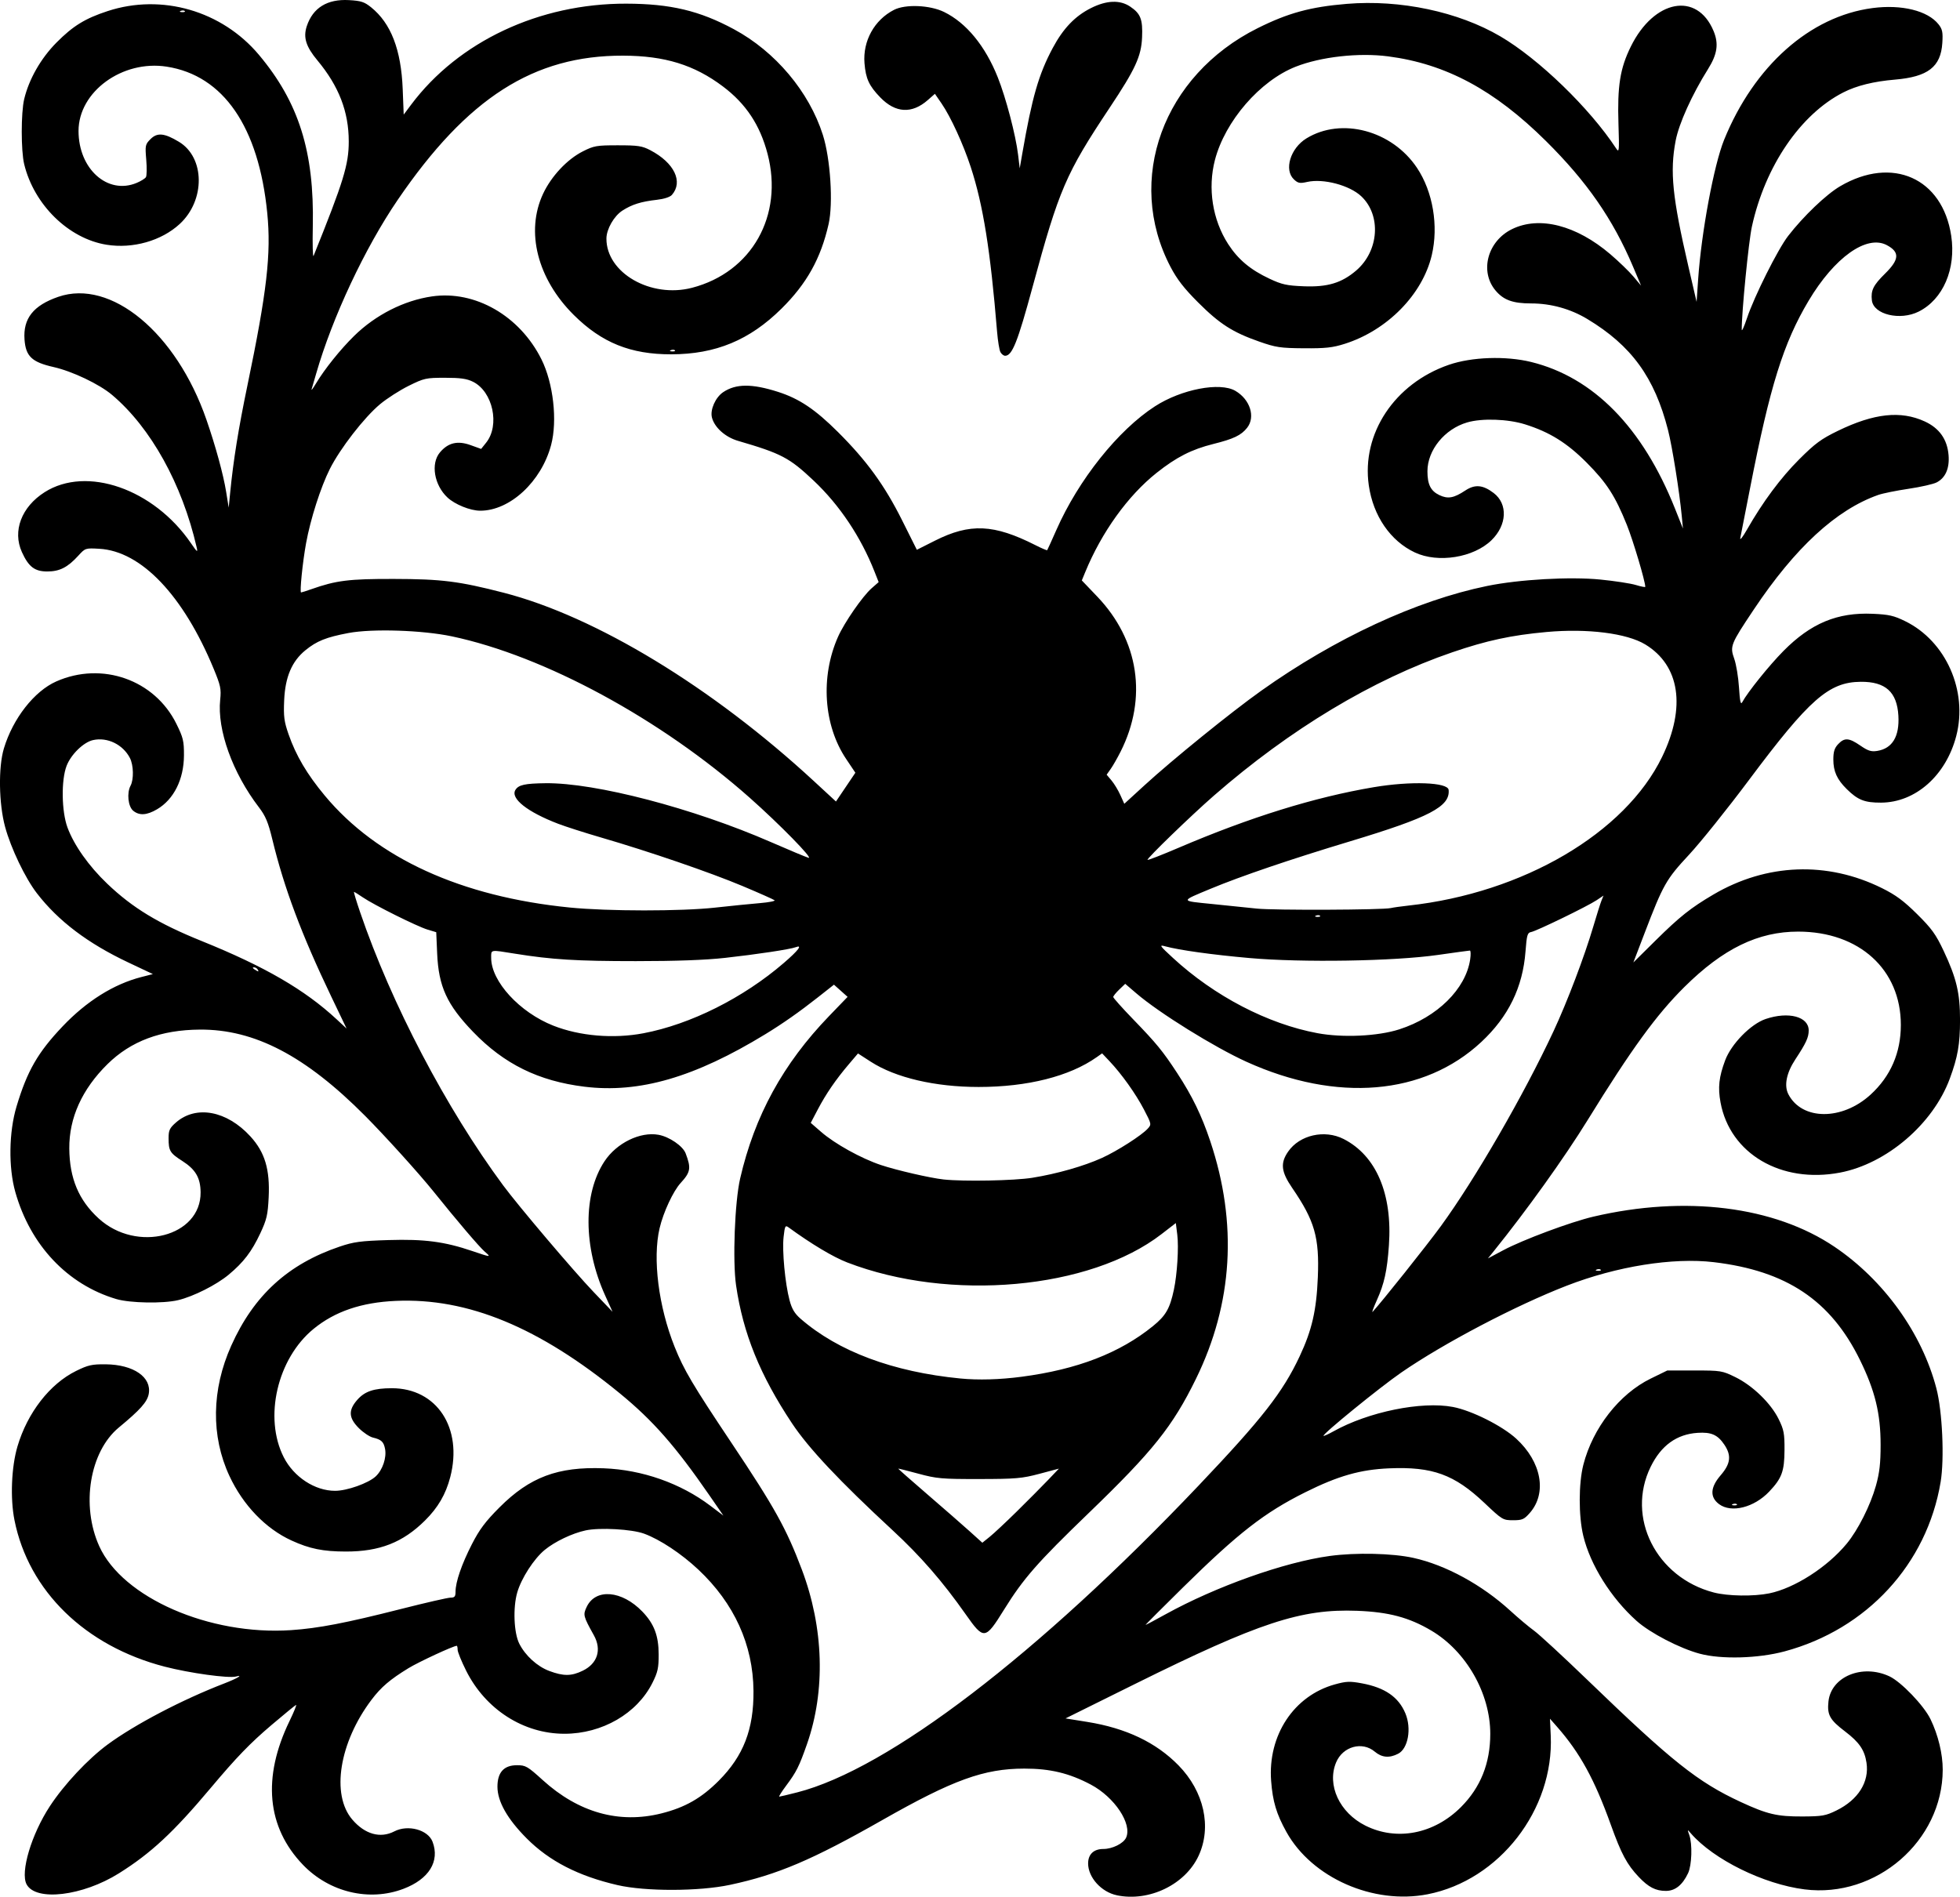 <?xml version="1.0" encoding="UTF-8" standalone="no"?>
<!-- Created with Inkscape (http://www.inkscape.org/) -->

<svg
   width="247.584mm"
   height="239.622mm"
   viewBox="0 0 247.584 239.622"
   version="1.1"
   id="svg1"
   xml:space="preserve"
   inkscape:version="1.4 (86a8ad7, 2024-10-11)"
   sodipodi:docname="Deco6.svg"
   xmlns:inkscape="http://www.inkscape.org/namespaces/inkscape"
   xmlns:sodipodi="http://sodipodi.sourceforge.net/DTD/sodipodi-0.dtd"
   xmlns="http://www.w3.org/2000/svg"
   xmlns:svg="http://www.w3.org/2000/svg"><sodipodi:namedview
     id="namedview1"
     pagecolor="#ffffff"
     bordercolor="#000000"
     borderopacity="0.25"
     inkscape:showpageshadow="2"
     inkscape:pageopacity="0.0"
     inkscape:pagecheckerboard="0"
     inkscape:deskcolor="#d1d1d1"
     inkscape:document-units="mm"
     inkscape:zoom="0.76167929"
     inkscape:cx="468.04476"
     inkscape:cy="462.7932"
     inkscape:window-width="1828"
     inkscape:window-height="1057"
     inkscape:window-x="84"
     inkscape:window-y="527"
     inkscape:window-maximized="1"
     inkscape:current-layer="layer1" /><defs
     id="defs1" /><g
     inkscape:label="Warstwa 1"
     inkscape:groupmode="layer"
     id="layer1"
     transform="translate(18.651,-26.226)"><path
       style="fill:#000000"
       d="m 122.419,265.666 c -1.956,-0.408 -3.621,-2.256 -3.621,-4.017 0,-1.157 0.705,-1.828 1.919,-1.828 1.146,0 2.545,-0.695 2.88,-1.43 0.79,-1.734 -1.455,-5.113 -4.455,-6.703 -2.729,-1.447 -5.14,-2.026 -8.414,-2.022 -5.089,0.006 -8.996,1.423 -17.9,6.487 -8.877,5.05 -13.275,6.921 -19.274,8.2 -3.905,0.832 -10.665,0.847 -14.203,0.03 -4.938,-1.14 -8.605,-3.025 -11.462,-5.89 -2.453,-2.461 -3.704,-4.67 -3.704,-6.541 0,-1.817 0.817,-2.714 2.474,-2.714 1.087,0 1.333,0.142 3.242,1.876 4.53,4.115 9.667,5.554 15.014,4.207 2.976,-0.75 5.029,-1.922 7.226,-4.125 3.121,-3.129 4.428,-6.51 4.387,-11.352 -0.049,-5.815 -2.429,-11.052 -6.959,-15.313 -2.145,-2.017 -4.858,-3.815 -6.863,-4.547 -1.558,-0.569 -5.595,-0.794 -7.375,-0.413 -1.698,0.364 -3.895,1.413 -5.18,2.471 -1.363,1.123 -2.941,3.568 -3.464,5.365 -0.558,1.919 -0.429,5.127 0.26,6.483 0.768,1.511 2.266,2.873 3.785,3.441 1.797,0.672 2.79,0.666 4.224,-0.029 1.87,-0.905 2.422,-2.654 1.413,-4.471 -1.348,-2.427 -1.389,-2.587 -0.912,-3.593 1.126,-2.373 4.446,-2.093 7.035,0.594 1.482,1.538 2.052,3.035 2.059,5.404 0.005,1.708 -0.113,2.245 -0.786,3.592 -1.942,3.886 -6.348,6.438 -11.115,6.438 -5.179,0 -9.969,-3.074 -12.42,-7.97 -0.591,-1.18 -1.074,-2.369 -1.074,-2.644 0,-0.274 -0.05,-0.499 -0.111,-0.499 -0.417,0 -4.807,2.035 -6.106,2.831 -2.333,1.429 -3.452,2.386 -4.658,3.983 -4.073,5.394 -5.131,11.984 -2.432,15.137 1.595,1.863 3.54,2.41 5.311,1.494 1.721,-0.89 4.253,-0.203 4.828,1.31 0.94,2.472 -0.449,4.721 -3.672,5.946 -4.326,1.644 -9.365,0.439 -12.703,-3.037 -4.565,-4.754 -5.148,-11.032 -1.688,-18.167 0.559,-1.154 0.929,-2.066 0.821,-2.027 -0.108,0.039 -1.492,1.172 -3.077,2.518 -2.734,2.323 -4.442,4.091 -7.73,8.004 -4.693,5.585 -7.531,8.223 -11.572,10.755 -4.584,2.873 -10.489,3.577 -11.658,1.392 -0.819,-1.53 0.609,-6.323 2.943,-9.88 1.807,-2.754 4.828,-5.977 7.32,-7.808 3.443,-2.53 9.394,-5.645 14.684,-7.686 1.623,-0.626 2.507,-1.146 1.501,-0.883 -0.947,0.248 -5.842,-0.428 -8.988,-1.242 -10.056,-2.599 -17.199,-9.559 -18.99,-18.503 -0.552,-2.755 -0.392,-6.72 0.375,-9.32 1.258,-4.26 4.088,-7.907 7.404,-9.539 1.52,-0.748 2.002,-0.857 3.739,-0.84 3.525,0.034 5.836,1.628 5.438,3.751 -0.189,1.007 -1.076,2.003 -3.774,4.233 -3.684,3.046 -4.805,9.856 -2.47,15.005 2.944,6.493 13.918,11.291 24.231,10.595 3.439,-0.232 6.91,-0.9 13.86,-2.667 3.112,-0.791 5.939,-1.439 6.284,-1.439 0.511,0 0.626,-0.138 0.626,-0.746 0,-1.231 0.773,-3.478 2.065,-6.001 0.958,-1.872 1.703,-2.866 3.48,-4.648 3.825,-3.835 7.38,-5.169 13.18,-4.946 4.867,0.187 9.699,1.886 13.473,4.739 l 1.638,1.238 -1.765,-2.558 c -4.289,-6.215 -7.138,-9.46 -11.301,-12.872 -10.215,-8.372 -19.228,-12.096 -28.31,-11.697 -4.35,0.191 -7.703,1.333 -10.401,3.544 -4.582,3.755 -6.308,11.212 -3.754,16.219 1.273,2.495 3.933,4.233 6.478,4.233 1.509,0 4.207,-0.959 5.134,-1.824 0.875,-0.818 1.399,-2.374 1.176,-3.492 -0.178,-0.888 -0.47,-1.158 -1.525,-1.411 -0.427,-0.102 -1.23,-0.64 -1.786,-1.196 -1.29,-1.29 -1.343,-2.262 -0.195,-3.57 0.946,-1.078 2.103,-1.467 4.363,-1.469 5.687,-0.005 8.996,5.032 7.381,11.234 -0.566,2.171 -1.545,3.852 -3.198,5.488 -2.797,2.769 -5.725,3.916 -9.985,3.911 -2.89,-0.003 -4.577,-0.346 -6.874,-1.398 -3.267,-1.496 -6.113,-4.456 -7.835,-8.149 -2.347,-5.034 -2.264,-10.907 0.233,-16.471 2.851,-6.354 7.174,-10.301 13.7,-12.51 1.771,-0.599 2.637,-0.715 6.161,-0.823 4.528,-0.139 7.077,0.195 10.582,1.387 2.371,0.806 2.422,0.809 1.564,0.065 -0.687,-0.595 -3.499,-3.897 -6.464,-7.59 -1.805,-2.248 -6.103,-7.003 -8.625,-9.54 -7.547,-7.594 -13.973,-10.954 -20.869,-10.912 -4.925,0.03 -8.727,1.449 -11.686,4.362 -3.211,3.162 -4.855,6.791 -4.825,10.651 0.03,3.784 1.187,6.541 3.718,8.854 4.794,4.382 12.93,2.285 12.869,-3.317 -0.02,-1.825 -0.635,-2.88 -2.305,-3.948 -1.578,-1.009 -1.74,-1.281 -1.74,-2.906 0,-0.973 0.137,-1.261 0.923,-1.952 2.543,-2.232 6.437,-1.506 9.418,1.756 1.824,1.995 2.475,4.171 2.302,7.692 -0.109,2.218 -0.247,2.812 -1.055,4.537 -1.09,2.327 -2.118,3.672 -4.002,5.239 -1.555,1.293 -4.448,2.75 -6.377,3.212 -1.889,0.452 -6.084,0.377 -7.823,-0.14 -6.17,-1.836 -10.85,-6.801 -12.749,-13.525 -0.875,-3.1 -0.812,-7.57 0.154,-10.793 1.348,-4.5 2.687,-6.83 5.825,-10.133 3.026,-3.186 6.459,-5.336 9.945,-6.229 l 1.455,-0.373 -3.119,-1.475 c -5.113,-2.417 -8.83,-5.232 -11.53,-8.732 -1.478,-1.916 -3.281,-5.678 -4.015,-8.38 -0.799,-2.938 -0.871,-7.546 -0.155,-9.922 1.139,-3.784 3.838,-7.235 6.619,-8.465 5.775,-2.554 12.418,-0.211 15.166,5.349 0.865,1.75 0.968,2.177 0.96,3.993 -0.012,3.028 -1.281,5.57 -3.401,6.813 -1.3,0.762 -2.239,0.818 -3.012,0.182 -0.646,-0.533 -0.826,-2.242 -0.332,-3.164 0.424,-0.793 0.382,-2.601 -0.082,-3.498 -0.883,-1.707 -2.843,-2.662 -4.649,-2.265 -1.203,0.264 -2.79,1.807 -3.349,3.256 -0.696,1.803 -0.639,5.752 0.112,7.789 0.825,2.238 2.691,4.877 5.024,7.104 3.199,3.054 6.45,5.027 11.932,7.242 7.965,3.218 13.022,6.152 17.045,9.889 l 1.253,1.164 -1.948,-4.068 c -3.746,-7.824 -5.94,-13.679 -7.428,-19.824 -0.523,-2.162 -0.856,-2.957 -1.691,-4.05 -3.343,-4.371 -5.295,-9.794 -4.897,-13.604 0.142,-1.357 0.051,-1.789 -0.822,-3.901 -3.834,-9.279 -9.155,-14.865 -14.444,-15.164 -1.751,-0.099 -1.782,-0.089 -2.65,0.865 -1.352,1.486 -2.364,2.002 -3.926,2.002 -1.592,0 -2.361,-0.588 -3.206,-2.449 -1.209,-2.664 -0.053,-5.708 2.872,-7.568 5.307,-3.373 13.787,-0.416 18.482,6.445 0.788,1.152 0.882,1.22 0.723,0.529 C 4.355,87.376 0.403,80.255 -4.495,76.118 c -1.615,-1.364 -5.018,-2.985 -7.389,-3.521 -2.742,-0.619 -3.517,-1.353 -3.67,-3.478 -0.192,-2.653 1.114,-4.305 4.263,-5.393 6.657,-2.3 14.913,4.545 18.714,15.517 1.158,3.342 2.139,6.929 2.49,9.107 l 0.324,2.005 0.183,-1.852 C 10.825,84.376 11.468,80.381 12.602,74.928 15.067,63.077 15.618,58.289 15.108,53.138 14.032,42.252 9.57,35.758 2.403,34.646 c -5.605,-0.87 -11.134,3.166 -11.134,8.126 0,4.806 3.678,8.093 7.341,6.562 0.536,-0.224 1.064,-0.551 1.173,-0.728 0.109,-0.176 0.127,-1.173 0.039,-2.214 -0.152,-1.8 -0.125,-1.928 0.546,-2.599 0.847,-0.847 1.747,-0.759 3.587,0.349 3.293,1.984 3.343,7.386 0.097,10.379 -2.312,2.131 -5.914,3.155 -9.236,2.624 -4.793,-0.766 -9.167,-5.042 -10.413,-10.182 -0.409,-1.686 -0.409,-6.495 -2.27e-4,-8.209 0.602,-2.525 2.107,-5.16 4.086,-7.155 2.087,-2.103 3.607,-3.039 6.458,-3.973 6.832,-2.24 14.434,-0.042 19.107,5.524 5.039,6.001 7.006,12.251 6.808,21.631 -0.049,2.33 -0.004,4.025 0.1,3.766 3.791,-9.412 4.441,-11.525 4.441,-14.45 0,-3.761 -1.245,-6.983 -3.961,-10.246 -1.449,-1.741 -1.809,-2.901 -1.342,-4.316 0.767,-2.324 2.588,-3.45 5.331,-3.295 1.524,0.086 1.946,0.224 2.801,0.913 2.503,2.017 3.791,5.356 3.986,10.331 l 0.126,3.22 0.925,-1.236 c 5.995,-8.011 16.203,-12.809 27.191,-12.78 5.584,0.015 9.248,0.886 13.606,3.236 5.223,2.817 9.485,7.881 11.223,13.335 0.96,3.013 1.324,8.645 0.728,11.278 -0.982,4.337 -2.756,7.522 -5.952,10.683 -4.024,3.98 -8.311,5.757 -13.917,5.769 -5.14,0.011 -8.787,-1.46 -12.321,-4.972 -4.6,-4.571 -6.111,-10.534 -3.878,-15.306 1.039,-2.22 3.038,-4.355 5.016,-5.356 1.411,-0.715 1.744,-0.773 4.436,-0.772 2.543,3.46e-4 3.061,0.079 4.101,0.624 3.018,1.58 4.176,3.984 2.72,5.644 -0.236,0.269 -0.99,0.515 -1.887,0.616 -2.006,0.227 -3.147,0.583 -4.36,1.363 -1.064,0.684 -2.015,2.342 -2.022,3.527 -0.028,4.342 5.608,7.585 10.819,6.226 7.548,-1.968 11.578,-9.122 9.534,-16.925 -0.954,-3.64 -2.73,-6.322 -5.638,-8.51 -3.624,-2.727 -7.34,-3.874 -12.606,-3.89 -11.297,-0.034 -19.679,5.329 -28.473,18.219 -4.138,6.065 -8.25,14.827 -10.3,21.946 -0.251,0.873 -0.512,1.766 -0.579,1.984 -0.067,0.218 0.181,-0.109 0.55,-0.728 1.081,-1.811 3.087,-4.311 4.828,-6.019 2.705,-2.653 6.295,-4.474 9.831,-4.987 5.444,-0.789 11.075,2.444 13.819,7.936 1.509,3.02 2.045,7.763 1.225,10.844 -1.233,4.63 -5.216,8.313 -8.969,8.294 -1.246,-0.006 -3.175,-0.786 -4.117,-1.664 -1.686,-1.571 -2.143,-4.292 -0.958,-5.7 1.033,-1.228 2.227,-1.514 3.865,-0.925 l 1.342,0.483 0.632,-0.79 c 1.762,-2.202 0.848,-6.45 -1.657,-7.694 -0.785,-0.39 -1.589,-0.504 -3.543,-0.504 -2.395,0 -2.634,0.053 -4.573,1.011 -1.125,0.556 -2.755,1.601 -3.622,2.323 -1.996,1.661 -5.044,5.59 -6.348,8.184 -1.159,2.306 -2.448,6.334 -3.004,9.385 -0.439,2.41 -0.823,6.218 -0.629,6.218 0.072,0 0.651,-0.184 1.288,-0.409 3.145,-1.11 4.74,-1.309 10.418,-1.298 6.036,0.011 8.247,0.289 13.891,1.744 11.626,2.998 26.328,11.928 39.174,23.794 l 2.794,2.58 1.226,-1.817 1.226,-1.817 -1.167,-1.741 c -2.855,-4.257 -3.263,-10.37 -1.03,-15.42 0.795,-1.797 3.107,-5.14 4.248,-6.142 l 0.89,-0.781 -0.522,-1.323 c -1.734,-4.398 -4.419,-8.414 -7.691,-11.5 -3.072,-2.898 -4.06,-3.417 -9.559,-5.025 -1.608,-0.47 -2.975,-1.698 -3.29,-2.955 -0.245,-0.975 0.45,-2.536 1.419,-3.19 1.605,-1.081 3.641,-1.093 6.929,-0.041 2.686,0.86 4.699,2.209 7.58,5.081 3.63,3.618 5.883,6.721 8.097,11.148 l 1.861,3.723 2.284,-1.15 c 4.432,-2.232 7.444,-2.097 12.705,0.569 0.773,0.392 1.438,0.675 1.477,0.629 0.039,-0.046 0.56,-1.193 1.158,-2.55 2.795,-6.341 7.792,-12.61 12.456,-15.624 3.336,-2.156 8.204,-3.093 10.154,-1.955 1.865,1.089 2.566,3.294 1.486,4.668 -0.744,0.946 -1.706,1.407 -4.259,2.043 -2.748,0.684 -4.672,1.663 -7.172,3.649 -3.632,2.886 -6.952,7.507 -9.028,12.564 l -0.422,1.028 1.948,2.039 c 5.267,5.513 6.367,12.813 2.95,19.592 -0.402,0.797 -0.962,1.778 -1.246,2.18 l -0.516,0.731 0.616,0.732 c 0.339,0.403 0.84,1.23 1.115,1.839 l 0.499,1.107 2.544,-2.33 c 3.57,-3.27 10.947,-9.247 14.741,-11.945 9.35,-6.649 19.618,-11.413 28.549,-13.246 4.017,-0.825 10.468,-1.191 14.294,-0.811 1.806,0.179 3.824,0.488 4.483,0.687 0.659,0.198 1.199,0.305 1.199,0.236 0,-0.698 -1.534,-5.854 -2.331,-7.835 -1.47,-3.652 -2.541,-5.31 -5.077,-7.861 -2.48,-2.493 -4.69,-3.866 -7.786,-4.835 -2.17,-0.679 -5.429,-0.789 -7.296,-0.245 -2.856,0.832 -5.027,3.499 -5.027,6.175 0,1.671 0.412,2.49 1.514,3.014 1.071,0.508 1.82,0.374 3.267,-0.583 1.225,-0.81 2.226,-0.722 3.589,0.318 1.807,1.379 1.686,4.039 -0.271,5.953 -2.26,2.21 -6.759,2.932 -9.686,1.556 -3.092,-1.454 -5.262,-4.612 -5.819,-8.468 -0.944,-6.54 3.253,-12.871 10.103,-15.238 2.891,-0.999 7.191,-1.148 10.401,-0.36 7.862,1.931 14.085,8.269 18.164,18.502 l 1.014,2.544 -0.151,-1.587 c -0.295,-3.092 -1.2,-8.76 -1.732,-10.848 -1.695,-6.653 -4.621,-10.681 -10.197,-14.039 -2.13,-1.283 -4.599,-1.968 -7.087,-1.968 -2.318,0 -3.49,-0.424 -4.505,-1.631 -2.039,-2.423 -1.014,-6.243 2.082,-7.758 3.456,-1.691 8.113,-0.501 12.419,3.173 1.059,0.904 2.366,2.166 2.904,2.805 l 0.978,1.162 -1.026,-2.422 c -2.534,-5.98 -5.822,-10.723 -10.979,-15.836 -6.528,-6.473 -12.668,-9.766 -19.965,-10.71 -3.715,-0.48 -8.478,0.055 -11.665,1.311 -4.508,1.777 -8.916,6.871 -10.195,11.782 -0.932,3.579 -0.306,7.566 1.668,10.621 1.259,1.948 2.807,3.246 5.215,4.376 1.582,0.742 2.187,0.875 4.351,0.961 2.985,0.118 4.774,-0.421 6.605,-1.988 2.889,-2.473 3.196,-6.992 0.638,-9.391 -1.481,-1.389 -4.782,-2.263 -6.817,-1.806 -0.937,0.211 -1.163,0.168 -1.681,-0.318 -1.28,-1.203 -0.447,-3.94 1.576,-5.181 4.42,-2.711 10.81,-1.009 13.968,3.72 2.013,3.014 2.743,7.34 1.865,11.047 -1.174,4.957 -5.624,9.485 -10.996,11.187 -1.53,0.485 -2.428,0.582 -5.159,0.561 -2.987,-0.023 -3.536,-0.106 -5.662,-0.852 -3.34,-1.171 -4.982,-2.225 -7.7,-4.943 -1.781,-1.781 -2.66,-2.915 -3.488,-4.498 -5.749,-10.998 -0.936,-24.183 11.004,-30.143 3.861,-1.927 6.662,-2.692 11.269,-3.075 6.752,-0.561 14.08,0.989 19.394,4.104 4.857,2.846 11.292,9.074 14.625,14.154 0.387,0.59 0.408,0.372 0.299,-3.05 -0.154,-4.843 0.198,-7.057 1.563,-9.822 2.93,-5.938 8.359,-6.96 10.445,-1.967 0.675,1.615 0.484,2.935 -0.694,4.815 -2.034,3.245 -3.683,6.894 -4.095,9.067 -0.74,3.897 -0.411,7.141 1.615,15.885 l 1.034,4.465 0.198,-2.878 c 0.406,-5.92 1.992,-14.436 3.278,-17.599 3.795,-9.339 10.855,-15.607 18.747,-16.643 3.677,-0.483 6.979,0.331 8.338,2.054 0.488,0.618 0.564,0.993 0.478,2.357 -0.19,3.021 -1.816,4.276 -5.995,4.629 -2.679,0.227 -4.836,0.762 -6.507,1.614 -5.42,2.765 -9.88,9.312 -11.555,16.963 -0.414,1.893 -1.293,10.818 -1.281,13.007 0.002,0.291 0.301,-0.364 0.665,-1.455 0.915,-2.745 3.897,-8.701 5.197,-10.381 1.929,-2.493 4.807,-5.245 6.564,-6.276 6.591,-3.866 12.932,-1.042 14.035,6.252 0.632,4.179 -1.025,8.041 -4.112,9.583 -2.352,1.175 -5.697,0.372 -5.909,-1.418 -0.149,-1.26 0.174,-1.914 1.675,-3.392 1.804,-1.776 1.86,-2.708 0.215,-3.585 -2.545,-1.355 -6.616,1.542 -9.889,7.036 -3.172,5.325 -4.873,10.769 -7.378,23.613 -0.61,3.129 -1.171,5.986 -1.246,6.35 -0.075,0.364 0.305,-0.112 0.844,-1.058 1.991,-3.493 4.257,-6.545 6.59,-8.875 2.029,-2.027 2.78,-2.58 4.909,-3.613 4.545,-2.207 7.919,-2.573 10.945,-1.187 1.851,0.847 2.855,2.262 3.02,4.256 0.139,1.671 -0.386,2.875 -1.503,3.453 -0.417,0.216 -2.02,0.579 -3.563,0.808 -1.543,0.229 -3.26,0.577 -3.816,0.773 -5.309,1.873 -10.494,6.65 -15.729,14.489 -2.938,4.4 -3.025,4.62 -2.457,6.225 0.246,0.696 0.514,2.322 0.596,3.612 0.112,1.78 0.212,2.227 0.414,1.852 0.677,-1.26 3.409,-4.654 5.209,-6.472 3.459,-3.494 6.8,-4.885 11.265,-4.69 2.057,0.09 2.676,0.232 4.123,0.944 5.13,2.525 7.915,8.802 6.432,14.496 -1.3,4.991 -5.146,8.4 -9.497,8.419 -2.078,0.009 -2.931,-0.328 -4.333,-1.709 -1.231,-1.213 -1.696,-2.238 -1.696,-3.739 0,-0.984 0.145,-1.448 0.606,-1.938 0.798,-0.85 1.364,-0.814 2.807,0.179 0.974,0.67 1.372,0.796 2.131,0.673 1.912,-0.31 2.821,-1.82 2.673,-4.439 -0.17,-3.007 -1.63,-4.323 -4.764,-4.294 -4.025,0.037 -6.484,2.198 -14.102,12.396 -2.718,3.638 -6.126,7.888 -7.573,9.444 -2.9,3.117 -3.271,3.771 -5.613,9.892 l -1.425,3.725 2.802,-2.772 c 3.042,-3.009 4.457,-4.134 7.305,-5.807 6.714,-3.944 14.387,-4.235 21.299,-0.807 1.739,0.862 2.745,1.606 4.433,3.278 1.845,1.827 2.366,2.548 3.354,4.643 1.619,3.434 2.073,5.345 2.071,8.734 -0.001,3.057 -0.287,4.691 -1.3,7.426 -2.12,5.725 -7.988,10.741 -13.868,11.857 -7.433,1.41 -13.889,-2.385 -15.086,-8.867 -0.348,-1.885 -0.202,-3.212 0.586,-5.321 0.773,-2.069 3.233,-4.581 5.108,-5.217 2.894,-0.981 5.443,-0.306 5.443,1.442 0,0.885 -0.326,1.592 -1.687,3.658 -1.126,1.71 -1.446,3.317 -0.877,4.41 1.722,3.31 6.782,3.333 10.377,0.047 2.532,-2.314 3.828,-5.296 3.828,-8.81 0,-7.004 -5.255,-11.783 -12.965,-11.79 -5.056,-0.004 -9.485,2.149 -14.367,6.987 -3.542,3.51 -6.702,7.856 -12.243,16.841 -2.908,4.715 -7.704,11.411 -11.892,16.602 l -0.693,0.859 1.937,-1.034 c 2.467,-1.317 8.516,-3.573 11.375,-4.242 11.64,-2.724 22.873,-1.322 30.466,3.805 6.227,4.204 11.044,10.901 12.872,17.894 0.756,2.891 1.026,8.88 0.534,11.829 -1.729,10.361 -9.32,18.601 -19.708,21.392 -3.337,0.897 -7.989,1.025 -10.716,0.295 -2.541,-0.68 -6.275,-2.621 -7.983,-4.149 -3.231,-2.892 -5.844,-7.064 -6.732,-10.749 -0.601,-2.493 -0.596,-6.61 0.01,-8.977 1.19,-4.645 4.555,-8.952 8.502,-10.88 l 2.102,-1.027 h 3.44 c 3.329,0 3.495,0.027 5.161,0.843 2.179,1.067 4.482,3.299 5.462,5.294 0.664,1.353 0.753,1.821 0.742,3.918 -0.014,2.684 -0.34,3.567 -1.935,5.248 -1.913,2.016 -4.783,2.734 -6.329,1.584 -1.184,-0.88 -1.118,-2.126 0.193,-3.641 1.265,-1.461 1.391,-2.507 0.469,-3.876 -0.84,-1.246 -1.646,-1.604 -3.365,-1.493 -2.653,0.171 -4.62,1.594 -5.943,4.297 -3.123,6.383 0.694,13.977 7.978,15.874 1.779,0.463 5.03,0.513 7.013,0.108 3.184,-0.651 7.319,-3.303 9.771,-6.269 1.433,-1.733 3.004,-4.853 3.701,-7.35 0.45,-1.613 0.587,-2.81 0.587,-5.144 -3.9e-4,-3.955 -0.699,-6.826 -2.606,-10.716 -3.694,-7.533 -9.282,-11.273 -18.472,-12.362 -5.159,-0.611 -12.26,0.525 -18.566,2.971 -6.468,2.509 -15.504,7.251 -20.894,10.965 -2.714,1.87 -10.019,7.819 -9.831,8.006 0.047,0.047 0.612,-0.21 1.257,-0.57 4.407,-2.463 11.134,-3.835 15.093,-3.078 2.369,0.453 6.206,2.374 7.981,3.997 3.205,2.929 3.93,6.878 1.725,9.39 -0.72,0.82 -0.955,0.923 -2.117,0.923 -1.275,0 -1.365,-0.054 -3.612,-2.183 -3.798,-3.596 -6.563,-4.603 -12.021,-4.374 -3.657,0.153 -6.466,0.954 -10.619,3.027 -5.156,2.573 -8.434,5.123 -15.406,11.985 -2.668,2.625 -4.81,4.773 -4.762,4.773 0.049,0 1.193,-0.609 2.542,-1.354 6.383,-3.521 14.987,-6.578 20.719,-7.36 3.297,-0.45 7.919,-0.344 10.569,0.242 4.095,0.905 8.665,3.399 12.262,6.692 1.002,0.917 2.345,2.046 2.985,2.507 0.639,0.461 3.675,3.265 6.747,6.229 10.657,10.287 13.934,12.896 19.343,15.404 3.36,1.558 4.604,1.85 7.805,1.837 2.496,-0.011 2.932,-0.087 4.295,-0.756 2.749,-1.349 4.166,-3.596 3.802,-6.027 -0.242,-1.614 -0.911,-2.592 -2.708,-3.958 -1.929,-1.466 -2.278,-2.093 -2.1,-3.779 0.332,-3.15 4.266,-4.781 7.692,-3.189 1.486,0.691 4.362,3.688 5.201,5.421 0.97,2.003 1.546,4.389 1.542,6.385 -0.021,8.994 -8.406,16.257 -17.451,15.115 -5.165,-0.652 -11.497,-3.772 -14.363,-7.077 -0.455,-0.525 -0.459,-0.521 -0.198,0.209 0.407,1.14 0.321,3.822 -0.156,4.826 -0.711,1.499 -1.633,2.234 -2.803,2.234 -1.291,0 -2.194,-0.465 -3.426,-1.764 -1.49,-1.571 -2.205,-2.909 -3.53,-6.599 -2.053,-5.718 -3.906,-9.095 -6.787,-12.369 l -0.898,-1.021 0.097,2.129 c 0.425,9.356 -6.495,18.277 -15.551,20.049 -6.859,1.342 -14.609,-2.075 -17.831,-7.86 -1.265,-2.272 -1.741,-3.858 -1.937,-6.455 -0.434,-5.762 2.866,-10.764 8.048,-12.198 1.437,-0.398 1.893,-0.416 3.41,-0.136 2.907,0.536 4.639,1.73 5.5,3.793 0.8,1.915 0.347,4.451 -0.911,5.101 -1.112,0.575 -2.063,0.49 -2.959,-0.264 -1.589,-1.337 -4.037,-0.655 -4.879,1.359 -1.194,2.857 0.427,6.353 3.705,7.99 3.954,1.975 8.666,1.059 12.065,-2.344 2.475,-2.478 3.702,-5.543 3.702,-9.254 0,-5.107 -3.034,-10.427 -7.436,-13.037 -2.814,-1.669 -5.377,-2.354 -9.379,-2.507 -7.081,-0.271 -12.404,1.483 -28.066,9.246 l -8.773,4.349 2.756,0.443 c 4.892,0.787 8.684,2.594 11.516,5.488 3.23,3.301 4.225,7.788 2.535,11.431 -1.685,3.632 -6.25,5.835 -10.325,4.984 z M 82.042,252.672 c 11.5,-2.936 30.417,-17.395 50.706,-38.756 8.041,-8.466 10.641,-11.793 12.776,-16.348 1.548,-3.303 2.119,-5.792 2.291,-9.978 0.206,-5.035 -0.395,-7.132 -3.233,-11.277 -1.407,-2.055 -1.528,-3.14 -0.513,-4.604 1.453,-2.096 4.603,-2.809 7.003,-1.585 4.118,2.101 6.179,6.939 5.722,13.437 -0.227,3.226 -0.582,4.836 -1.529,6.939 -0.426,0.946 -0.664,1.601 -0.528,1.455 1.089,-1.167 6.857,-8.408 8.597,-10.792 4.34,-5.947 10.494,-16.591 14.257,-24.662 1.725,-3.699 3.908,-9.448 5.021,-13.224 0.43,-1.458 0.896,-2.933 1.036,-3.278 l 0.255,-0.627 -0.869,0.582 c -1.14,0.764 -7.597,3.902 -8.277,4.023 -0.466,0.083 -0.551,0.376 -0.709,2.451 -0.346,4.536 -2.157,8.246 -5.589,11.445 -7.228,6.738 -18.254,7.667 -29.655,2.497 -4.058,-1.84 -11.007,-6.156 -13.893,-8.628 l -1.427,-1.222 -0.756,0.725 c -0.416,0.399 -0.756,0.821 -0.756,0.94 0,0.118 1.123,1.376 2.495,2.795 2.98,3.081 3.758,4.031 5.58,6.813 1.901,2.904 3.094,5.361 4.183,8.617 3.467,10.367 2.857,20.487 -1.808,30.012 -2.946,6.014 -5.447,9.145 -13.544,16.953 -6.512,6.279 -8.253,8.267 -10.714,12.233 -2.366,3.812 -2.537,3.831 -4.837,0.558 -2.903,-4.131 -5.687,-7.333 -9.219,-10.602 -6.728,-6.226 -10.627,-10.372 -12.727,-13.537 -4.038,-6.083 -6.165,-11.331 -7.052,-17.4 -0.452,-3.091 -0.168,-10.553 0.513,-13.508 1.831,-7.936 5.422,-14.497 11.23,-20.52 l 2.344,-2.431 -0.862,-0.77 -0.862,-0.77 -2.046,1.613 c -2.291,1.806 -4.41,3.294 -6.587,4.624 -8.955,5.474 -15.955,7.507 -22.895,6.651 -5.789,-0.714 -10.137,-2.857 -14.053,-6.924 -3.312,-3.441 -4.36,-5.728 -4.542,-9.915 l -0.116,-2.679 -1.092,-0.327 c -1.317,-0.395 -6.787,-3.119 -8.188,-4.079 -0.552,-0.378 -1.05,-0.687 -1.107,-0.687 -0.057,0 0.293,1.161 0.777,2.58 3.937,11.539 10.847,24.737 18.061,34.495 1.918,2.595 8.919,10.85 11.415,13.46 l 2.404,2.514 -0.934,-2.064 c -2.771,-6.127 -2.8,-12.843 -0.074,-16.959 1.528,-2.306 4.504,-3.762 6.825,-3.337 1.36,0.249 3.061,1.413 3.415,2.338 0.715,1.87 0.631,2.376 -0.629,3.751 -0.944,1.031 -2.183,3.691 -2.657,5.707 -0.904,3.844 -0.137,9.908 1.896,14.991 1.169,2.923 2.282,4.801 7.201,12.162 5.424,8.116 6.91,10.791 8.862,15.956 2.786,7.374 3.021,15.341 0.651,22.093 -0.985,2.808 -1.328,3.49 -2.622,5.226 -0.57,0.764 -0.963,1.389 -0.873,1.389 0.09,0 1.105,-0.241 2.257,-0.535 z m 27.76,-35.505 c 1.382,-1.361 3.142,-3.132 3.911,-3.937 l 1.397,-1.463 -2.455,0.654 c -2.206,0.587 -2.98,0.655 -7.615,0.661 -4.727,0.007 -5.37,-0.05 -7.673,-0.673 -1.382,-0.374 -2.534,-0.664 -2.559,-0.643 -0.025,0.021 1.642,1.491 3.704,3.268 2.062,1.777 4.464,3.875 5.337,4.663 l 1.587,1.433 0.926,-0.744 c 0.509,-0.409 2.057,-1.857 3.44,-3.218 z m 90.945,-0.897 c -0.088,-0.088 -0.316,-0.097 -0.507,-0.021 -0.211,0.085 -0.148,0.147 0.16,0.16 0.279,0.011 0.435,-0.051 0.347,-0.139 z m -90.354,-16.108 c 7.025,-0.921 12.402,-2.995 16.6,-6.405 1.619,-1.315 2.128,-2.2 2.639,-4.593 0.417,-1.952 0.627,-5.357 0.429,-6.945 l -0.184,-1.475 -1.811,1.399 c -9.041,6.985 -26.729,8.58 -39.697,3.579 -1.782,-0.687 -4.521,-2.325 -7.399,-4.424 -0.426,-0.311 -0.48,-0.21 -0.638,1.191 -0.2,1.767 0.188,5.896 0.752,8.013 0.29,1.089 0.64,1.675 1.39,2.328 4.742,4.127 11.677,6.722 20.185,7.551 2.271,0.221 4.96,0.146 7.735,-0.218 z m 73.156,-13.525 c -0.088,-0.088 -0.316,-0.097 -0.507,-0.021 -0.211,0.085 -0.148,0.147 0.16,0.16 0.279,0.011 0.435,-0.051 0.347,-0.139 z m -71.771,-11.619 c 3.084,-0.496 6.484,-1.466 8.766,-2.501 1.922,-0.871 5.014,-2.849 5.783,-3.699 0.492,-0.544 0.485,-0.578 -0.484,-2.434 -1.038,-1.986 -2.805,-4.464 -4.351,-6.099 l -0.927,-0.98 -0.686,0.484 c -3.431,2.421 -8.747,3.762 -14.909,3.762 -5.51,-6.4e-4 -10.499,-1.169 -13.629,-3.192 l -1.613,-1.043 -1.166,1.372 c -1.635,1.923 -2.88,3.738 -3.914,5.708 l -0.888,1.69 1.313,1.142 c 1.73,1.504 5.062,3.352 7.534,4.178 2.008,0.67 6.23,1.644 7.935,1.83 2.536,0.276 8.94,0.153 11.236,-0.217 z M 62.633,156.764 c 5.955,-1.13 12.604,-4.462 17.735,-8.888 1.843,-1.59 2.4,-2.332 1.486,-1.981 -0.689,0.265 -4.944,0.907 -8.941,1.349 -2.458,0.272 -6.203,0.408 -11.245,0.408 -7.508,1.2e-4 -10.605,-0.191 -15.296,-0.945 -3.156,-0.507 -2.979,-0.539 -2.979,0.542 0,2.963 3.594,6.878 7.855,8.558 3.344,1.318 7.598,1.676 11.386,0.957 z m 95.477,-0.495 c 4.786,-1.54 8.392,-5.099 8.947,-8.829 0.092,-0.618 0.076,-1.124 -0.035,-1.122 -0.111,0.001 -1.928,0.25 -4.038,0.552 -5.526,0.793 -17.131,0.983 -23.812,0.391 -4.726,-0.419 -8.875,-0.997 -10.654,-1.484 -0.777,-0.213 -0.686,-0.078 0.997,1.472 5.245,4.832 11.971,8.334 18.256,9.506 3.19,0.595 7.629,0.387 10.339,-0.486 z m -144.219,-7.573 c -0.09,-0.146 -0.305,-0.263 -0.479,-0.261 -0.189,0.002 -0.157,0.106 0.082,0.261 0.508,0.328 0.6,0.328 0.397,0 z m 134.204,-6.774 c -0.088,-0.088 -0.316,-0.097 -0.507,-0.021 -0.211,0.085 -0.148,0.147 0.16,0.16 0.279,0.011 0.435,-0.051 0.347,-0.139 z m -76.393,-1.033 c 1.965,-0.216 4.5,-0.471 5.635,-0.566 1.135,-0.096 1.968,-0.257 1.852,-0.36 -0.116,-0.102 -1.938,-0.912 -4.048,-1.799 -4.088,-1.718 -11.783,-4.358 -17.859,-6.127 -2.037,-0.593 -4.478,-1.375 -5.424,-1.737 -3.918,-1.501 -6.074,-3.214 -5.396,-4.289 0.397,-0.63 1.201,-0.806 3.808,-0.836 6.289,-0.071 18.646,3.158 28.443,7.431 2.328,1.016 4.471,1.911 4.763,1.99 0.679,0.184 -3.634,-4.223 -7.408,-7.57 -11.228,-9.956 -25.946,-17.935 -37.639,-20.405 -3.722,-0.786 -10.065,-0.99 -13.073,-0.42 -2.809,0.532 -3.992,1.006 -5.428,2.176 -1.713,1.396 -2.554,3.375 -2.683,6.314 -0.09,2.052 -0.009,2.683 0.553,4.297 0.938,2.697 2.327,5.048 4.585,7.762 6.578,7.903 17.215,12.762 30.931,14.129 4.841,0.482 14.049,0.488 18.389,0.011 z m 85.328,0.06 c 0.291,-0.071 1.303,-0.213 2.249,-0.317 14.459,-1.587 27.36,-9.156 32.027,-18.791 3.034,-6.264 2.243,-11.543 -2.129,-14.197 -2.335,-1.417 -7.307,-2.044 -12.485,-1.572 -4.437,0.404 -7.549,1.074 -11.901,2.565 -10.056,3.444 -20.475,9.71 -30.094,18.097 -2.863,2.496 -8.534,7.985 -8.394,8.125 0.058,0.058 1.816,-0.626 3.906,-1.52 9.058,-3.873 17.176,-6.395 24.664,-7.66 4.7,-0.794 9.369,-0.625 9.464,0.342 0.207,2.102 -2.424,3.474 -12.481,6.506 -7.496,2.26 -13.742,4.384 -17.58,5.98 -3.876,1.611 -3.883,1.522 0.132,1.923 1.965,0.196 4.524,0.46 5.689,0.585 2.122,0.229 15.939,0.175 16.933,-0.066 z M 66.603,70.484 c -0.088,-0.088 -0.316,-0.097 -0.507,-0.021 -0.211,0.084 -0.148,0.147 0.16,0.16 0.279,0.011 0.435,-0.051 0.347,-0.139 z M 4.691,27.621 c -0.088,-0.088 -0.316,-0.097 -0.507,-0.021 -0.211,0.084 -0.148,0.147 0.16,0.16 0.279,0.011 0.435,-0.051 0.347,-0.139 z M 107.72,70.708 c -0.137,-0.256 -0.327,-1.417 -0.422,-2.58 -0.839,-10.248 -1.757,-15.996 -3.32,-20.78 -0.953,-2.915 -2.536,-6.366 -3.693,-8.048 l -0.84,-1.221 -0.902,0.792 c -2.002,1.758 -4.076,1.645 -5.988,-0.326 -1.428,-1.472 -1.848,-2.379 -2.005,-4.336 -0.226,-2.811 1.248,-5.471 3.732,-6.739 1.446,-0.738 4.533,-0.606 6.322,0.269 2.806,1.373 5.194,4.277 6.777,8.243 1.037,2.598 2.271,7.298 2.571,9.79 l 0.207,1.72 0.322,-1.852 c 1.242,-7.151 2.074,-10.035 3.854,-13.361 1.324,-2.473 2.818,-4.029 4.837,-5.039 1.974,-0.987 3.652,-1.048 4.942,-0.179 1.32,0.889 1.597,1.61 1.499,3.895 -0.103,2.387 -0.847,4.002 -4.084,8.866 -5.543,8.328 -6.408,10.338 -9.737,22.62 -1.899,7.006 -2.586,8.731 -3.475,8.731 -0.191,0 -0.459,-0.209 -0.596,-0.465 z"
       id="path1" /></g></svg>
